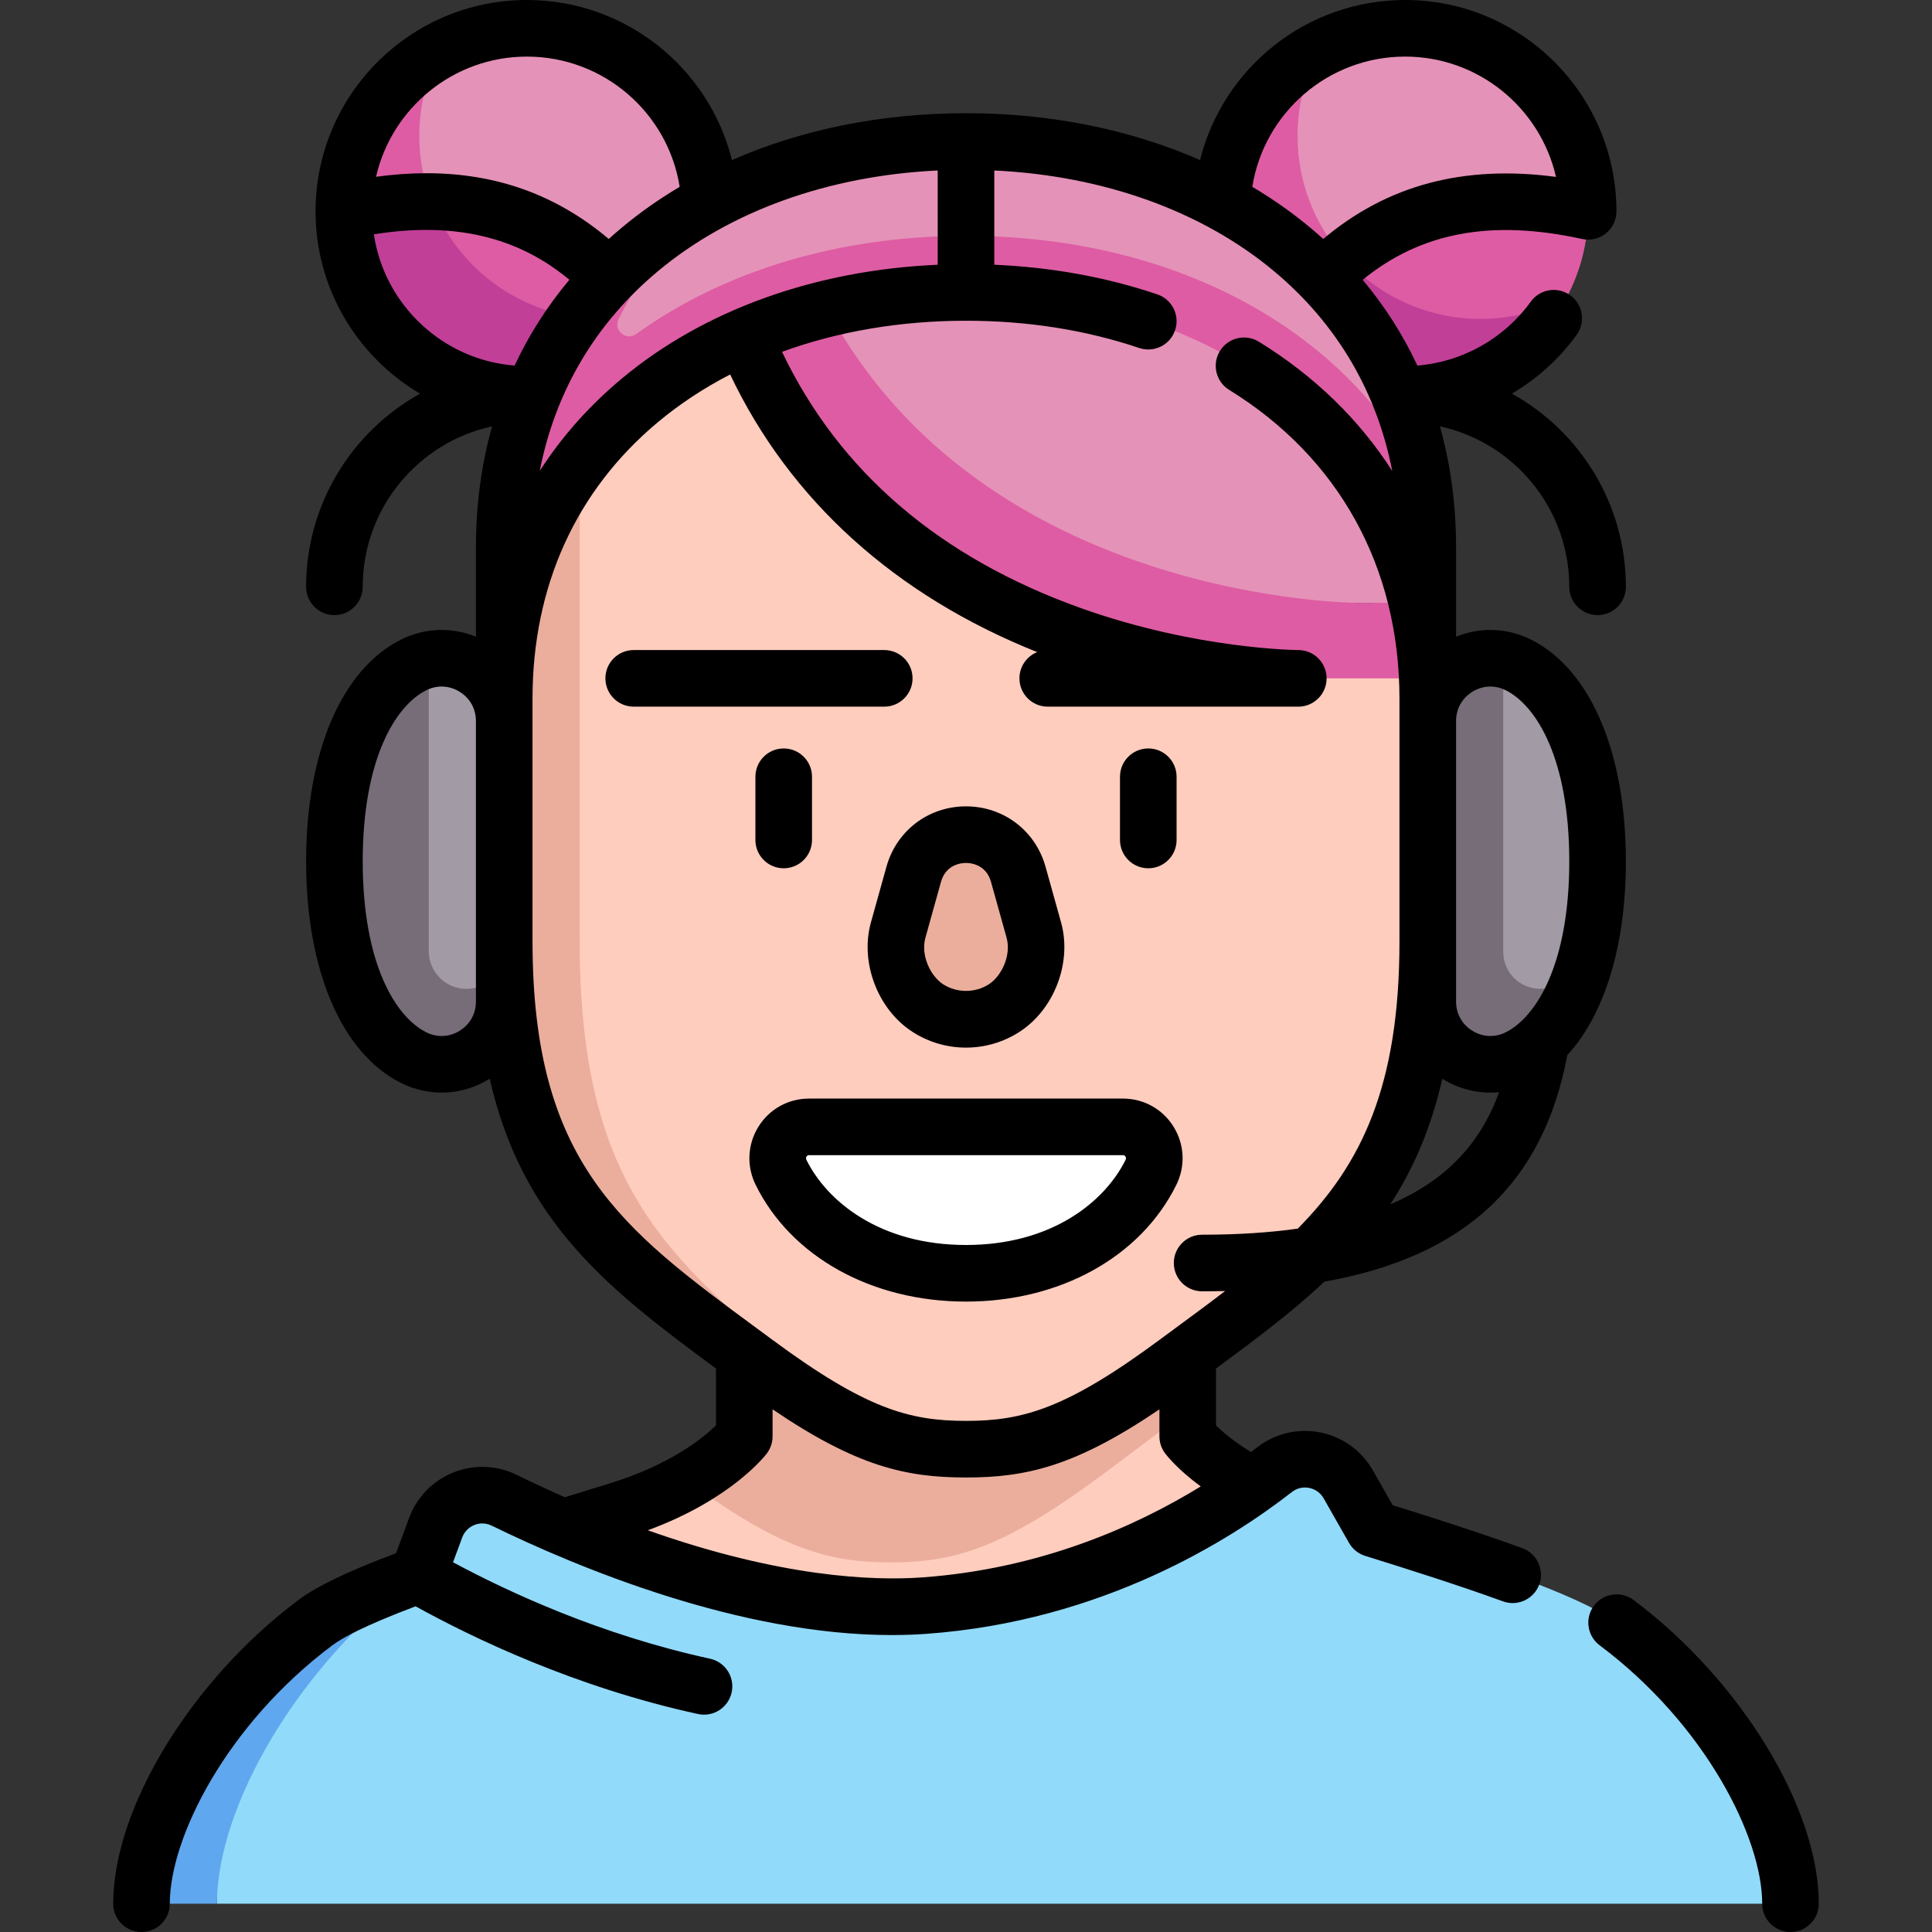 <svg id="Capa_1" enable-background="new 0 0 512 512" height="512" viewBox="0 0 512 512" width="512" xmlns="http://www.w3.org/2000/svg"><rect x="0" y="0" width="512" height="512" fill="#333333" stroke="none"/><g><g><path d="m121.032 78.814c24.944 22.102 52.603 7.224 61.405 0 3.631-6.8 5.695-14.562 5.695-22.809 0-26.788-21.716-48.504-48.504-48.504-8.247 0-16.01 2.064-22.809 5.695-8.694 10.304-20.731 43.516 4.213 65.618z" fill="#e592b8"/><path d="m182.438 78.814c-3.905 2.085-8.129 3.649-12.579 4.605-2.528-3.371-5.337-6.718-8.398-9.779-10.835-10.835-25.414-19.86-47.099-20.212-2.084-5.409-3.238-11.28-3.238-17.424 0-8.247 2.064-16.009 5.695-22.809-15.288 8.163-25.695 24.268-25.695 42.809l47.152 34.442 36.082-.596c3.183-3.267 5.912-6.977 8.08-11.036z" fill="#de5ca3"/><path d="m159.628 84.509c-20.645 0-38.265-12.903-45.267-31.081-6.975-.113-14.679.665-23.238 2.576 0 26.788 21.716 48.504 48.505 48.504 13.619 0 25.919-5.62 34.729-14.659-1.378-2.109-2.88-4.274-4.499-6.432-3.299.71-6.719 1.092-10.23 1.092z" fill="#c23f98"/><path d="m355.321 78.963c14.061-11.599 42.553-21.463 65.555-22.959 0-26.788-21.716-48.504-48.504-48.504-8.247 0-16.009 2.064-22.809 5.695 0 0-11.919 13.46-11.919 27.19s9.96 29.989 17.677 38.578z" fill="#e592b8"/><path d="m356.284 68.406c-7.717-8.59-12.417-19.945-12.417-32.401 0-8.247 2.064-16.009 5.695-22.809-15.288 8.163-25.695 24.268-25.695 42.809 0 13.17 5.256 25.106 13.776 33.846 0 0 16.805 7.307 38.769 4.572s29.464-7.965 38.769-15.608c3.631-6.8 5.695-14.562 5.695-22.809-30.733-6.867-50.531.8-64.592 12.4z" fill="#de5ca3"/><path d="m356.284 68.406c-2.029 1.674-3.939 3.429-5.745 5.234-5.02 5.02-9.365 10.808-12.896 16.21 8.81 9.038 21.11 14.659 34.729 14.659 18.541 0 34.647-10.407 42.809-25.695-6.8 3.631-14.562 5.695-22.809 5.695-14.332 0-27.208-6.22-36.088-16.103z" fill="#c23f98"/><path d="m348.114 400.257c-24.263-7.482-33.354-19.606-33.354-19.606v-6.891c-7.048 5.652-108.131 36.546-132.593 18.748-4.773 2.697-10.804 5.443-18.281 7.748-9.411 2.902-19.934 6.114-30.262 9.438-21.377 6.88 26.378 35.908 103.773 35.908s115.768-43.788 110.717-45.345z" fill="#ffcdbe"/><path d="m291.865 391.021c8.162-6.035 22.896-17.26 22.896-17.26v-27.088h-117.521v33.979s-4.356 5.803-15.073 11.858c24.462 17.798 37.06 21.541 53.833 21.541 17.232-.001 30.053-3.947 55.865-23.03z" fill="#ebae9d"/><path d="m256 37.5c-25.422 0-49.032 5.747-68.599 16.484-12.998 11.47-25.941 19.656-38.504 56.662 24.264-25.634 68.788-38.146 107.103-38.146 53.765 0 100.074 13.654 121.025 54.918-8.796-56.405-59.628-89.918-121.025-89.918z" fill="#e592b8"/><path d="m256 62.5c-33.467 0-64.042 9.168-87.414 26.04-2.635 1.902-6.092-.98-4.668-3.9 5.756-11.803 13.751-22.069 23.483-30.656-32.452 17.808-53.777 49.346-53.777 91.178v40c0-67.054 244.753-67.054 244.753 0 0-18.463 0-34.99 0-40 0-6.141-.464-12.058-1.351-17.744-20.952-41.264-67.261-64.918-121.026-64.918z" fill="#de5ca3"/><path d="m378.376 249.452 10-30.398-10-27.987s0-3.646 0-5.905c0-1.818-.048-3.612-.128-5.391l-181.008-90.615c-17.456 7.629-32.323 18.853-43.285 33.227-.213 2.875-10.331 35.799-10.331 38.78v88.29c0 64.865 29.394 83.068 61.642 111.569 21.593 19.084 38.668 23.029 50.735 23.029 17.232 0 30.053-3.945 55.865-23.029 38.546-28.502 66.51-46.705 66.51-111.57z" fill="#ffcdbe"/><path d="m153.624 249.452c0-13.985 0-105.234 0-118.29 0-2.981.118-5.905.331-8.78-12.843 16.841-20.331 38.002-20.331 62.78v5.905l-10 24.95 10 33.435c0 64.865 27.964 83.068 66.512 111.569 25.812 19.084 38.632 23.029 55.865 23.029-12.067 0-25.141-3.945-46.735-23.029-32.249-28.501-55.642-46.704-55.642-111.569z" fill="#ebae9d"/><path d="m256 270.131c3.519 0 7.039-.994 10.118-2.982 6.16-3.976 10.048-12.817 7.852-20.688l-4.114-14.748c-3.913-14.026-23.799-14.026-27.712 0l-4.114 14.748c-2.196 7.872 1.693 16.712 7.852 20.688 3.079 1.988 6.599 2.982 10.118 2.982" fill="#ebae9d"/><path d="m206.987 310.695c17.633 35.654 80.392 35.654 98.025 0 2.744-5.549-1.216-12.058-7.406-12.058h-83.213c-6.19 0-10.15 6.509-7.406 12.058z" fill="#fff"/><path d="m375.542 159.771c-12.021-51.774-60.973-82.271-119.542-82.271-12.83 0-25.192 1.474-36.812 4.305 41.625 77.959 44.167 77.966 156.354 77.966z" fill="#e592b8"/><path d="m360.062 159.771s-99.249-.007-140.873-77.967c-7.668 1.868-15.015 4.321-21.948 7.351 37.097 90.616 146.822 90.616 146.822 90.616h34.187c-.313-6.976-1.232-13.648-2.706-20-5.523 0-10.956 0-15.482 0z" fill="#de5ca3"/><path d="m428.421 430.019c-9.943-7.448-38.486-16.804-64.396-24.853l-6.718-11.796c-3.976-6.983-13.218-8.821-19.553-3.878-16.146 12.601-48.515 32.847-92.844 36.017-41.606 2.975-89.001-17.048-111.331-27.945-6.999-3.415-15.415-.019-18.118 7.285l-4.663 12.599c-32.305 24.452-53.298 35.127-53.298 87.052h417c0-21.842-18.15-53.56-46.079-74.481z" fill="#91dafa"/><path d="m110.798 417.449c-12.068 4.403-22.104 8.739-27.218 12.57-27.93 20.921-46.08 52.639-46.08 74.481h20c0-25.528 20.993-62.6 53.298-87.051z" fill="#5fa7ee"/><path d="m113.624 174.807-10 77.259c0 5.523 14.477 20 20 20s10-14.477 10-20v-60.999c0-10.87-10.07-18.378-20-16.26z" fill="#a29aa5"/><path d="m123.624 262.066c-5.523 0-10-4.477-10-10v-77.259c-1.38.294-2.758.771-4.106 1.454-11.042 5.598-20.894 22.365-20.894 51.986s9.852 46.388 20.894 51.986 24.106-2.426 24.106-14.806v-13.362c0 5.523-4.477 10.001-10 10.001z" fill="#766d78"/><path d="m402.482 176.261c-1.348-.683-2.725-1.16-4.106-1.454l-10 77.463c0 5.401 14.378 19.779 19.779 19.779 3.127 0 7.814-11.891 11.207-14.834 2.5-7.757 4.014-17.373 4.014-28.967 0-29.622-9.852-46.389-20.894-51.987z" fill="#a29aa5"/><path d="m398.376 252.27v-77.463c-9.931-2.117-20 5.391-20 16.26v74.361c0 12.38 13.063 20.404 24.106 14.806 6.72-3.407 12.995-10.959 16.881-23.019-3.393 2.943-8.08 4.834-11.207 4.834-5.401 0-9.78-4.379-9.78-9.779z" fill="#766d78"/></g><g><g><path d="m474.5 512c-4.143 0-7.5-3.358-7.5-7.5 0-17.555-15.097-47.521-43.075-68.478-3.315-2.483-3.99-7.184-1.507-10.5 2.484-3.315 7.183-3.989 10.499-1.506 28.44 21.304 49.083 55.152 49.083 80.484 0 4.142-3.357 7.5-7.5 7.5zm-437 0c-4.143 0-7.5-3.358-7.5-7.5 0-25.332 20.643-59.18 49.083-80.484 4.885-3.659 13.153-7.626 25.878-12.404l3.466-9.366c2.025-5.473 6.293-9.857 11.71-12.028 5.406-2.166 11.503-1.945 16.731.606 4.391 2.143 8.666 4.125 12.823 5.958 2.578-.797 5.119-1.58 7.602-2.343l4.383-1.35c16.135-4.975 24.797-12.143 28.064-15.346v-15.072c-28.041-20.682-51.283-38.494-59.963-76.796-.047.029-.093.058-.141.087-7.193 4.417-15.98 4.776-23.51.959-15.656-7.936-25.003-29.871-25.003-58.675s9.347-50.739 25.004-58.675h-.001c6.339-3.213 13.575-3.468 19.997-.828v-23.582c0-11.308 1.444-22.068 4.283-32.17-19.574 4.24-34.283 21.695-34.283 42.521 0 4.142-3.357 7.5-7.5 7.5s-7.5-3.358-7.5-7.5c0-22.001 12.208-41.205 30.205-51.194-16.564-9.739-27.705-27.75-27.705-48.315.001-30.879 25.124-56.003 56.005-56.003 26.105 0 48.253 17.944 54.346 42.416 18.472-8.11 39.65-12.416 62.026-12.416s43.554 4.306 62.026 12.416c6.093-24.472 28.241-42.416 54.346-42.416 30.881 0 56.004 25.124 56.004 56.004 0 2.271-1.029 4.419-2.798 5.843-1.77 1.424-4.09 1.969-6.307 1.483-23.997-5.256-42.656-1.822-58.149 10.826 5.851 6.975 10.695 14.573 14.501 22.722 11.925-.957 22.979-7.132 30.04-16.928 2.423-3.361 7.109-4.121 10.47-1.699s4.12 7.109 1.698 10.469c-4.625 6.417-10.504 11.694-17.168 15.594 18.002 9.987 30.213 29.193 30.213 51.198 0 4.142-3.357 7.5-7.5 7.5s-7.5-3.358-7.5-7.5c0-20.826-14.709-38.281-34.283-42.521 2.839 10.102 4.283 20.862 4.283 32.17v23.582c6.422-2.64 13.655-2.386 19.997.828 15.656 7.936 25.003 29.871 25.003 58.675 0 22.393-5.648 40.633-15.52 51.373-6.366 33.896-27.097 53.422-64.374 60.031-8.582 8.074-18.322 15.35-28.723 23.021v15.083c1.629 1.601 4.639 4.227 9.276 7.06.555-.421 1.09-.833 1.604-1.235 4.734-3.695 10.83-5.146 16.721-3.98 5.897 1.166 10.987 4.833 13.963 10.059l5.254 9.226c10.51 3.281 23.31 7.375 34.363 11.398 3.893 1.417 5.899 5.72 4.483 9.612s-5.72 5.901-9.612 4.483c-11.768-4.282-25.695-8.689-36.513-12.049-1.817-.564-3.352-1.798-4.293-3.451l-6.718-11.796c-1.12-1.968-2.886-2.578-3.838-2.767-.951-.188-2.806-.296-4.582 1.09-16.149 12.604-50.216 34.246-96.924 37.585-3.014.215-6.057.318-9.109.318-40.285.001-83.138-17.824-106.047-29.003-1.953-.954-3.704-.511-4.571-.164-1.513.606-2.657 1.782-3.223 3.311l-2.429 6.563c14.556 7.836 39.063 19.238 68.105 25.561 4.047.881 6.614 4.876 5.732 8.924-.881 4.046-4.869 6.617-8.924 5.732-32.701-7.12-59.921-20.287-74.834-28.543-13.645 5.135-19.533 8.433-22.071 10.334-27.975 20.957-43.072 50.923-43.072 68.478 0 4.142-3.357 7.5-7.5 7.5zm134.179-106.46c35.262 12.491 59.745 13.417 72.696 12.488 31.538-2.255 56.803-13.647 73.828-24.106-6.169-4.548-9.035-8.226-9.444-8.771-.973-1.298-1.499-2.876-1.499-4.499v-7.162c-22.25 15.086-35.281 18.061-51.26 18.061s-29.01-2.974-51.26-18.061v7.162c0 1.623-.526 3.201-1.499 4.5-.399.53-9.364 12.223-31.562 20.388zm-30.555-156.088c0 58.755 23.616 76.161 59.365 102.509l4.105 3.029c24.796 18.333 36.333 21.56 51.405 21.56s26.609-3.226 51.405-21.56l4.105-3.029c4.596-3.387 8.992-6.627 13.162-9.826-1.998.051-4.026.076-6.094.076-4.143 0-7.5-3.358-7.5-7.5s3.357-7.5 7.5-7.5c9.518 0 17.925-.567 25.35-1.616 16.903-17.095 26.947-37.825 26.947-76.143v-64.29c0-34.832-16.027-63.896-45.128-81.837-3.526-2.174-4.622-6.794-2.448-10.32 2.173-3.525 6.795-4.622 10.319-2.448 14.799 9.124 26.678 20.72 35.347 34.265-4.089-20.994-14.688-39.026-31.246-52.884-19.119-16-45.252-25.38-74.22-26.759v24.981c15.169.65 29.67 3.284 43.208 7.853 3.925 1.324 6.032 5.58 4.708 9.504-1.325 3.925-5.587 6.031-9.505 4.708-14.202-4.794-29.649-7.225-45.909-7.225-17.405 0-33.946 2.841-48.753 8.238 15.18 31.795 41.886 54.658 79.487 68.02 30.496 10.836 57.069 11.014 57.335 11.014h.006c4.136.007 7.486 3.362 7.486 7.5 0 4.08-3.257 7.398-7.313 7.498-.014 0-.024.001-.042.001-.017 0-.032 0-.049.001-.017 0-.027 0-.038 0-.02 0-.039 0-.059 0h-66.398c-4.143 0-7.5-3.358-7.5-7.5 0-3.153 1.945-5.852 4.701-6.96-37.616-15.007-65.524-40.246-81.364-73.569-6.974 3.597-13.42 7.842-19.22 12.695-21.691 18.154-33.156 43.474-33.156 73.225v64.289zm241.099 36.424c-2.994 13.213-7.72 23.983-13.779 33.279 16.438-7.006 24.524-17.87 28.843-29.719-5.132.504-10.35-.665-14.923-3.474-.049-.028-.094-.057-.141-.086zm12.736-103.935c-1.635 0-3.26.459-4.746 1.372-2.756 1.693-4.337 4.519-4.337 7.754v74.36c0 3.235 1.581 6.061 4.337 7.754 2.758 1.693 5.994 1.825 8.877.362 8.115-4.113 16.786-18.173 16.786-45.296s-8.671-41.183-16.785-45.296c-1.33-.674-2.735-1.01-4.132-1.01zm-277.918 0c-1.397 0-2.802.335-4.131 1.009h-.001c-8.114 4.113-16.785 18.173-16.785 45.296s8.671 41.183 16.785 45.296c2.886 1.462 6.121 1.331 8.878-.362 2.756-1.693 4.337-4.519 4.337-7.754v-74.36c0-3.235-1.581-6.061-4.337-7.754-1.486-.912-3.111-1.371-4.746-1.371zm131.459-136.763c-28.968 1.379-55.101 10.759-74.22 26.759-16.553 13.854-27.15 31.878-31.242 52.863 5.779-8.995 13.005-17.16 21.615-24.366 21.786-18.232 51.334-28.855 83.847-30.271zm-149.424 16.925c2.797 18.678 18.234 33.275 37.299 34.778 3.812-8.159 8.662-15.766 14.522-22.748-10.107-8.366-25.787-16.247-51.821-12.03zm232.801-12.59c5.499 3.26 10.672 6.906 15.47 10.921 1.134.949 2.244 1.915 3.33 2.897 16.941-14.286 37.251-19.704 61.677-16.448-4.159-18.235-20.506-31.883-39.982-31.883-20.327 0-37.377 14.856-40.495 34.513zm-218.83-3.607c18.53 0 34.483 5.771 48.279 17.423 1.085-.982 2.193-1.946 3.327-2.895 4.798-4.015 9.971-7.661 15.47-10.921-3.118-19.657-20.168-34.513-40.495-34.513-19.463 0-35.803 13.63-39.974 31.848 4.607-.627 9.072-.942 13.393-.942zm142.953 299.03c-24.948 0-46.305-11.846-55.735-30.916-2.458-4.97-2.185-10.742.732-15.438 2.896-4.662 7.903-7.445 13.396-7.445h83.213c5.493 0 10.501 2.783 13.396 7.445 2.917 4.697 3.19 10.468.732 15.438-9.429 19.069-30.786 30.916-55.734 30.916zm-41.606-38.799c-.14 0-.431 0-.653.359-.258.415-.086.761-.03.875 5.396 10.909 19.338 22.565 42.29 22.565s36.895-11.656 42.29-22.565c.056-.114.228-.46-.03-.875-.223-.359-.514-.359-.653-.359zm41.606-28.506c-5.042 0-9.947-1.445-14.186-4.18-9.229-5.957-13.961-18.426-11.009-29.006l4.113-14.747c2.671-9.573 11.143-16.004 21.081-16.004s18.41 6.432 21.081 16.004l4.114 14.748c2.951 10.579-1.781 23.049-11.01 29.005-4.237 2.735-9.142 4.18-14.184 4.18zm0-48.937c-1.227 0-5.329.363-6.633 5.035l-4.114 14.748c-1.32 4.735 1.362 10.219 4.696 12.372 3.615 2.333 8.486 2.333 12.102 0 3.334-2.152 6.017-7.636 4.696-12.371l-4.114-14.748c-1.304-4.673-5.406-5.036-6.633-5.036zm48.309 1.411c-4.143 0-7.5-3.358-7.5-7.5v-16.757c0-4.142 3.357-7.5 7.5-7.5s7.5 3.358 7.5 7.5v16.757c0 4.143-3.358 7.5-7.5 7.5zm-96.618 0c-4.143 0-7.5-3.358-7.5-7.5v-16.757c0-4.142 3.357-7.5 7.5-7.5s7.5 3.358 7.5 7.5v16.757c0 4.143-3.357 7.5-7.5 7.5zm26.646-42.834h-66.398c-4.143 0-7.5-3.358-7.5-7.5s3.357-7.5 7.5-7.5h66.398c4.143 0 7.5 3.358 7.5 7.5s-3.358 7.5-7.5 7.5z"/></g></g></g></svg>